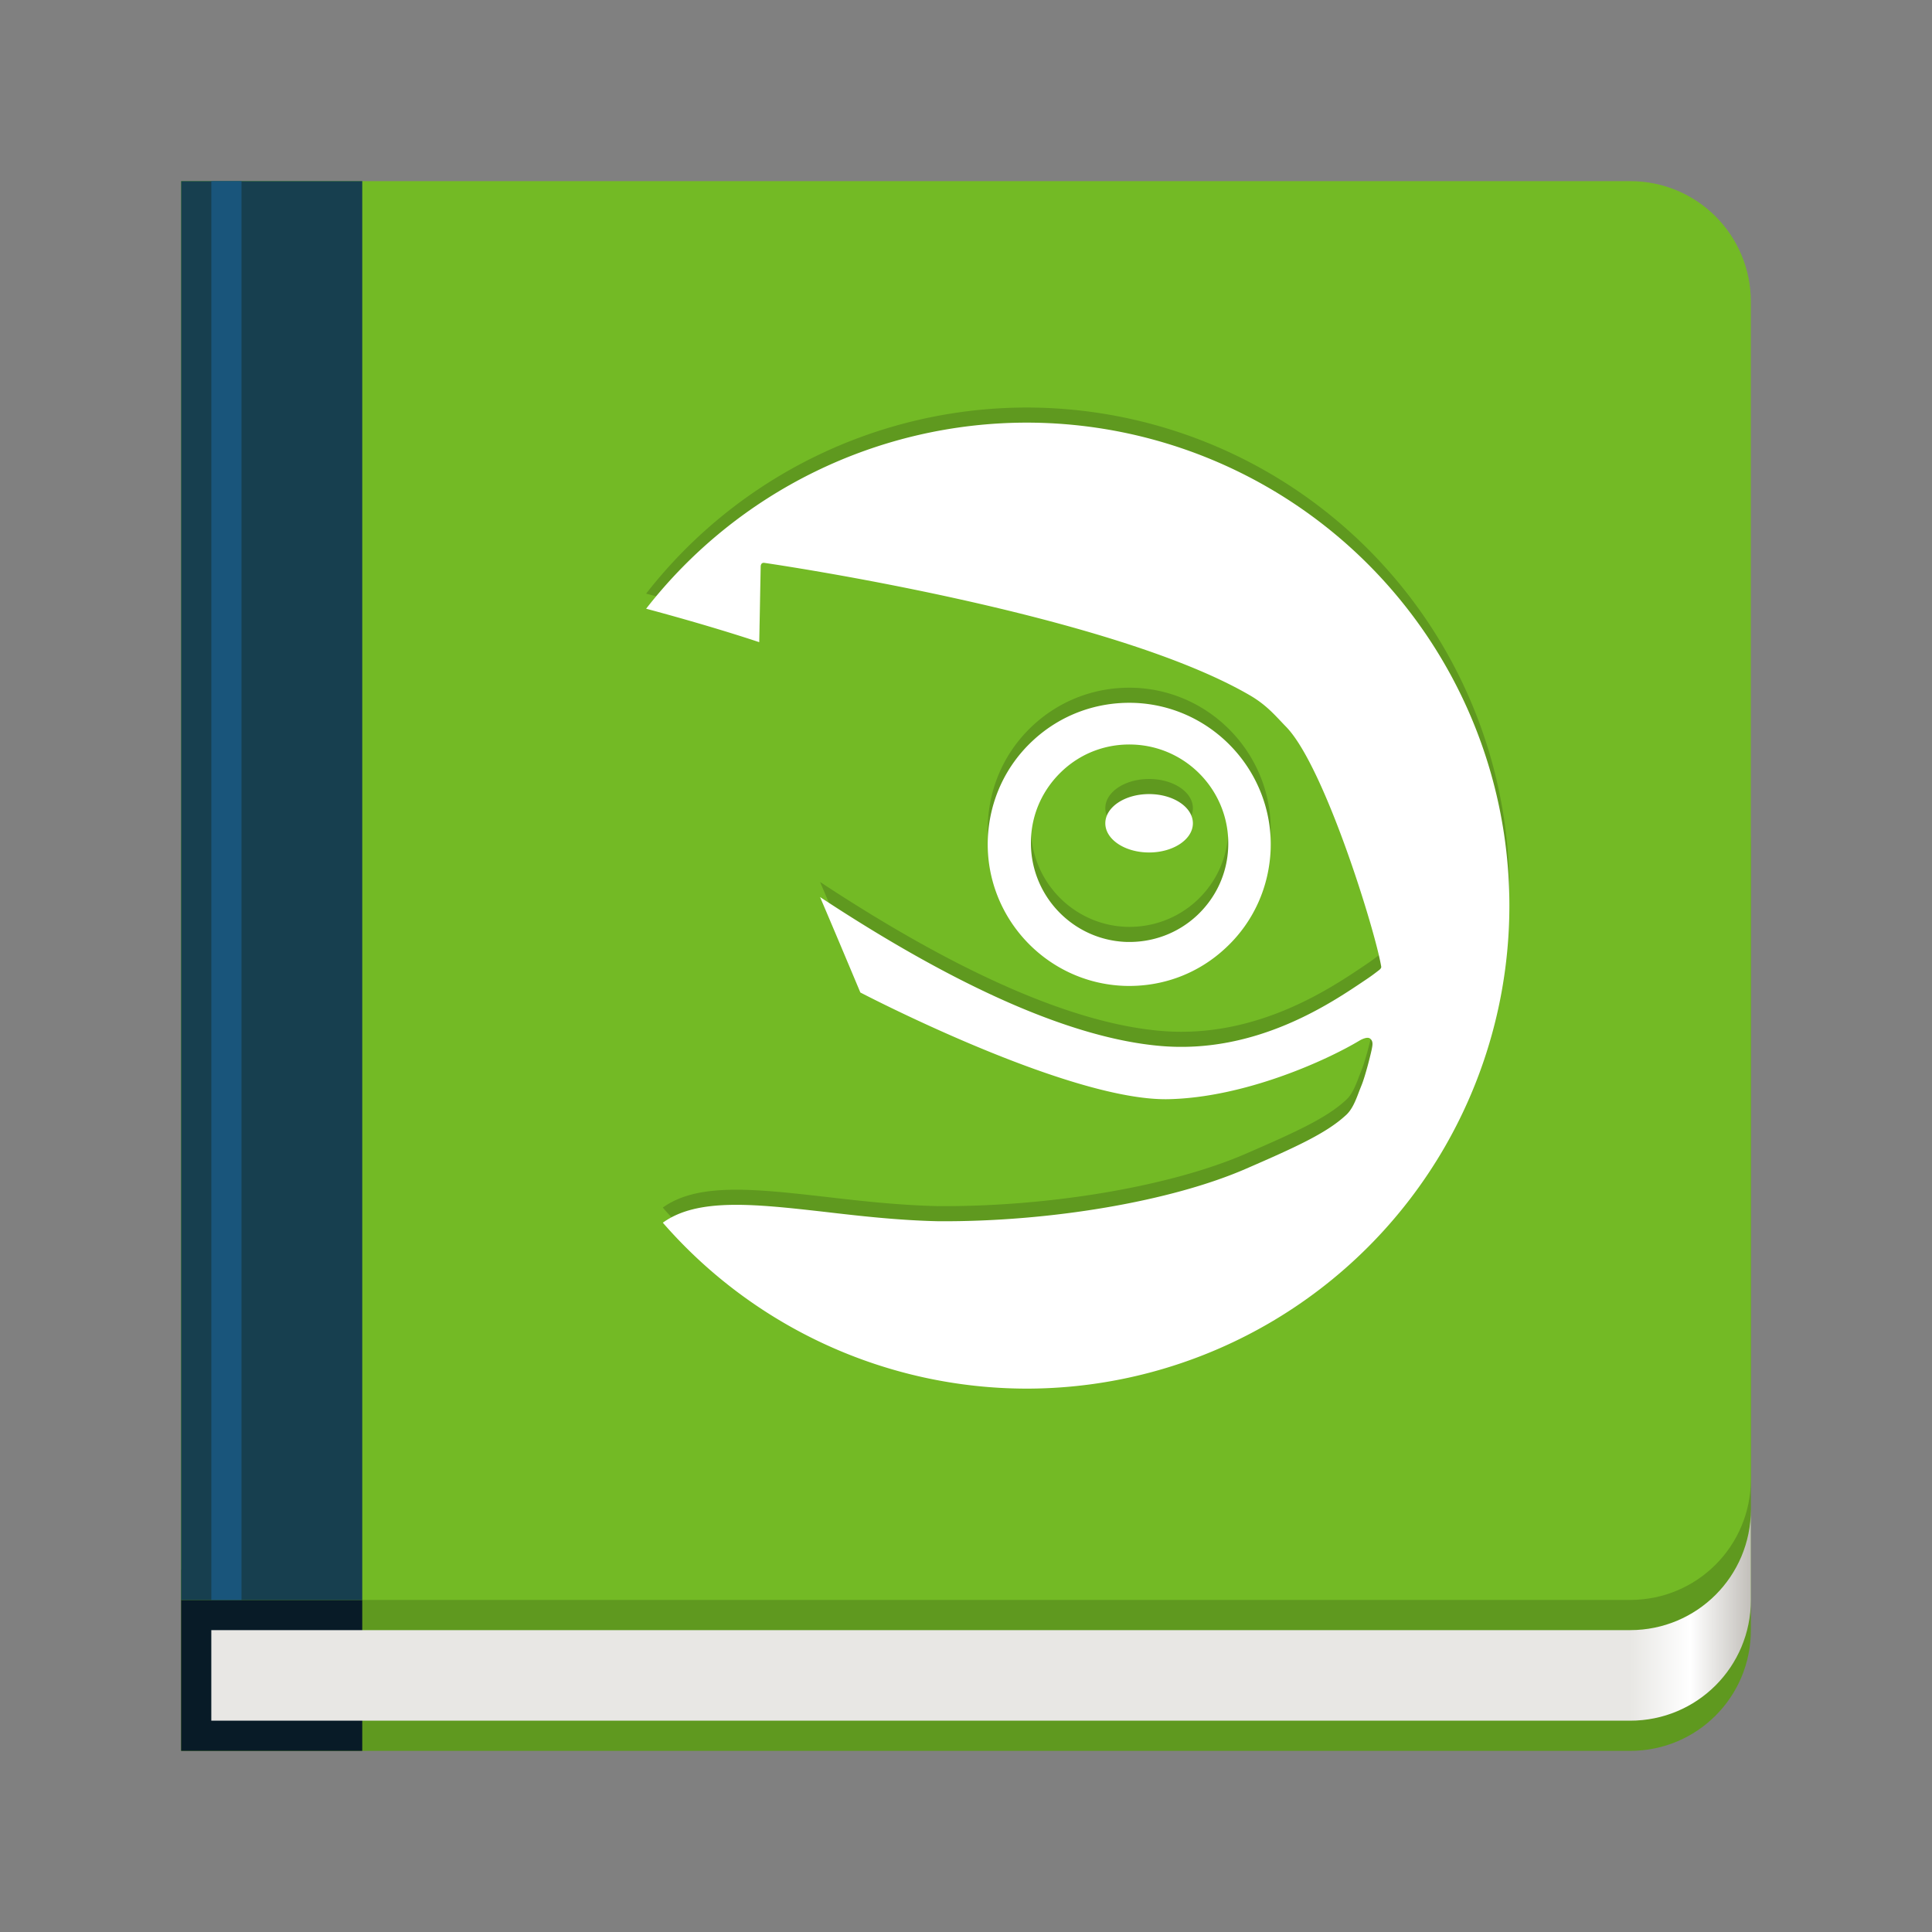 <svg xmlns="http://www.w3.org/2000/svg" xmlns:xlink="http://www.w3.org/1999/xlink" viewBox="0 0 128 128">
<rect x="0" y="0" width="128" height="128" fill="#808080" stroke="none"/>
<defs>
  <linearGradient id="lg0" x1="108" y1="106" x2="116" y2="106" gradientUnits="userSpaceOnUse">
    <stop offset="0"   stop-color="#e8e7e4" />
    <stop offset="0.5" stop-color="#ffffff" />
    <stop offset="1"   stop-color="#c2bfba" />
  </linearGradient>
</defs>
<path fill="#5f991f" d="m 20,48 c -4.432,0 -8,3.568 -8,8 v 60 c 30.544,0 64.233,0 96,0 4.432,0 8,-3.568 8,-8 V 56 c 0,-4.432 -3.568,-8 -8,-8 z" />
<rect fill="#081b27" width="12" height="12" x="12" y="104" />
<path fill="url(#lg0)" d="m 116,100 c 0,4.432 -3.568,8 -8,8 H 14 v 6 h 94 c 4.432,0 8,-3.568 8,-8 z" />
<path fill="#73ba25" d="m 12,12 v 94 c 30.544,0 64.233,0 96,0 4.432,0 8,-3.568 8,-8 V 20 c 0,-4.432 -3.568,-8 -8,-8 -32,0 -64,0 -96,0 z" />
<rect fill="#173f4f" width="12" height="94" x="12" y="12" />
<rect fill="#19557b" width="2" height="94" x="14" y="12" />
<path fill="#5f991f" d="M 68,27 A 32,32 0 0 0 42.808,39.329 c 3.903,1.043 6.666,1.939 7.493,2.217 0.013,-0.508 0.097,-5.048 0.097,-5.048 0,0 0.011,-0.104 0.066,-0.158 0.071,-0.07 0.175,-0.049 0.175,-0.049 1.027,0.149 22.939,3.397 32.175,8.779 1.141,0.667 1.704,1.377 2.407,2.096 2.553,2.641 5.927,13.62 6.289,15.884 0.014,0.089 -0.096,0.186 -0.143,0.222 h -0.001 c -0.262,0.205 -0.548,0.418 -0.834,0.608 -2.185,1.466 -7.22,4.991 -13.68,4.415 -5.802,-0.513 -13.383,-3.842 -22.521,-9.863 0.899,2.104 1.784,4.214 2.67,6.323 1.323,0.687 14.097,7.196 20.402,7.069 5.078,-0.106 10.509,-2.583 12.681,-3.89 0,0 0.477,-0.288 0.685,-0.127 0.227,0.176 0.164,0.445 0.111,0.719 -0.134,0.624 -0.438,1.762 -0.645,2.302 l -0.175,0.44 c -0.249,0.666 -0.487,1.286 -0.948,1.667 -1.28,1.164 -3.323,2.09 -6.524,3.481 -4.948,2.164 -12.975,3.541 -20.428,3.493 -2.669,-0.059 -5.248,-0.356 -7.513,-0.62 -4.647,-0.525 -8.428,-0.95 -10.734,0.717 A 32,32 0 0 0 68,91 32,32 0 0 0 100,59 32,32 0 0 0 68,27 Z m 7.138,18.567 c -2.505,-0.08 -4.893,0.804 -6.724,2.514 -1.83,1.704 -2.878,4.027 -2.97,6.53 -0.173,5.164 3.881,9.515 9.04,9.705 2.516,0.084 4.899,-0.8 6.73,-2.52 1.826,-1.699 2.873,-4.022 2.97,-6.525 0.177,-5.159 -3.882,-9.519 -9.046,-9.704 z m -0.079,2.762 c 3.609,0.128 6.435,3.16 6.314,6.769 -0.056,1.74 -0.79,3.353 -2.065,4.55 -1.277,1.191 -2.946,1.81 -4.697,1.757 -3.601,-0.133 -6.427,-3.168 -6.306,-6.778 0.053,-1.747 0.802,-3.36 2.071,-4.551 1.27,-1.191 2.931,-1.81 4.683,-1.747 z m 1.07,3.281 c -1.604,0 -2.899,0.863 -2.899,1.937 0,1.064 1.295,1.932 2.899,1.932 1.603,0 2.903,-0.868 2.903,-1.932 0,-1.074 -1.299,-1.937 -2.903,-1.937 z" />
<path fill="#ffffff" d="M 68,28 A 32,32 0 0 0 42.808,40.329 c 3.903,1.043 6.666,1.939 7.493,2.217 0.013,-0.508 0.097,-5.048 0.097,-5.048 0,0 0.011,-0.104 0.066,-0.158 0.071,-0.07 0.175,-0.049 0.175,-0.049 1.027,0.149 22.939,3.397 32.175,8.779 1.141,0.667 1.704,1.377 2.407,2.096 2.553,2.641 5.927,13.62 6.289,15.884 0.014,0.089 -0.096,0.186 -0.143,0.222 h -0.001 c -0.262,0.205 -0.548,0.418 -0.834,0.608 -2.185,1.466 -7.22,4.991 -13.68,4.415 -5.802,-0.513 -13.383,-3.842 -22.521,-9.863 0.899,2.104 1.784,4.214 2.67,6.323 1.323,0.687 14.097,7.196 20.402,7.069 5.078,-0.106 10.509,-2.583 12.681,-3.89 0,0 0.477,-0.288 0.685,-0.127 0.227,0.176 0.164,0.445 0.111,0.719 -0.134,0.624 -0.438,1.762 -0.645,2.302 l -0.175,0.44 c -0.249,0.666 -0.487,1.286 -0.948,1.667 -1.28,1.164 -3.323,2.09 -6.524,3.481 C 77.64,79.581 69.613,80.958 62.161,80.91 59.491,80.851 56.912,80.555 54.648,80.29 50.001,79.766 46.219,79.34 43.914,81.007 A 32,32 0 0 0 68,92 32,32 0 0 0 100,60 32,32 0 0 0 68,28 Z m 7.138,18.567 c -2.505,-0.08 -4.893,0.804 -6.724,2.514 -1.83,1.704 -2.878,4.027 -2.97,6.53 -0.173,5.164 3.881,9.515 9.04,9.705 2.516,0.084 4.899,-0.8 6.73,-2.52 1.826,-1.699 2.873,-4.022 2.97,-6.525 0.177,-5.159 -3.882,-9.519 -9.046,-9.704 z m -0.079,2.762 c 3.609,0.128 6.435,3.16 6.314,6.769 -0.056,1.74 -0.79,3.353 -2.065,4.55 -1.277,1.191 -2.946,1.81 -4.697,1.757 -3.601,-0.133 -6.427,-3.168 -6.306,-6.778 0.053,-1.747 0.802,-3.36 2.071,-4.551 1.27,-1.191 2.931,-1.81 4.683,-1.747 z m 1.07,3.281 c -1.604,0 -2.899,0.863 -2.899,1.937 0,1.064 1.295,1.932 2.899,1.932 1.603,0 2.903,-0.868 2.903,-1.932 0,-1.074 -1.299,-1.937 -2.903,-1.937 z" />
</svg>
